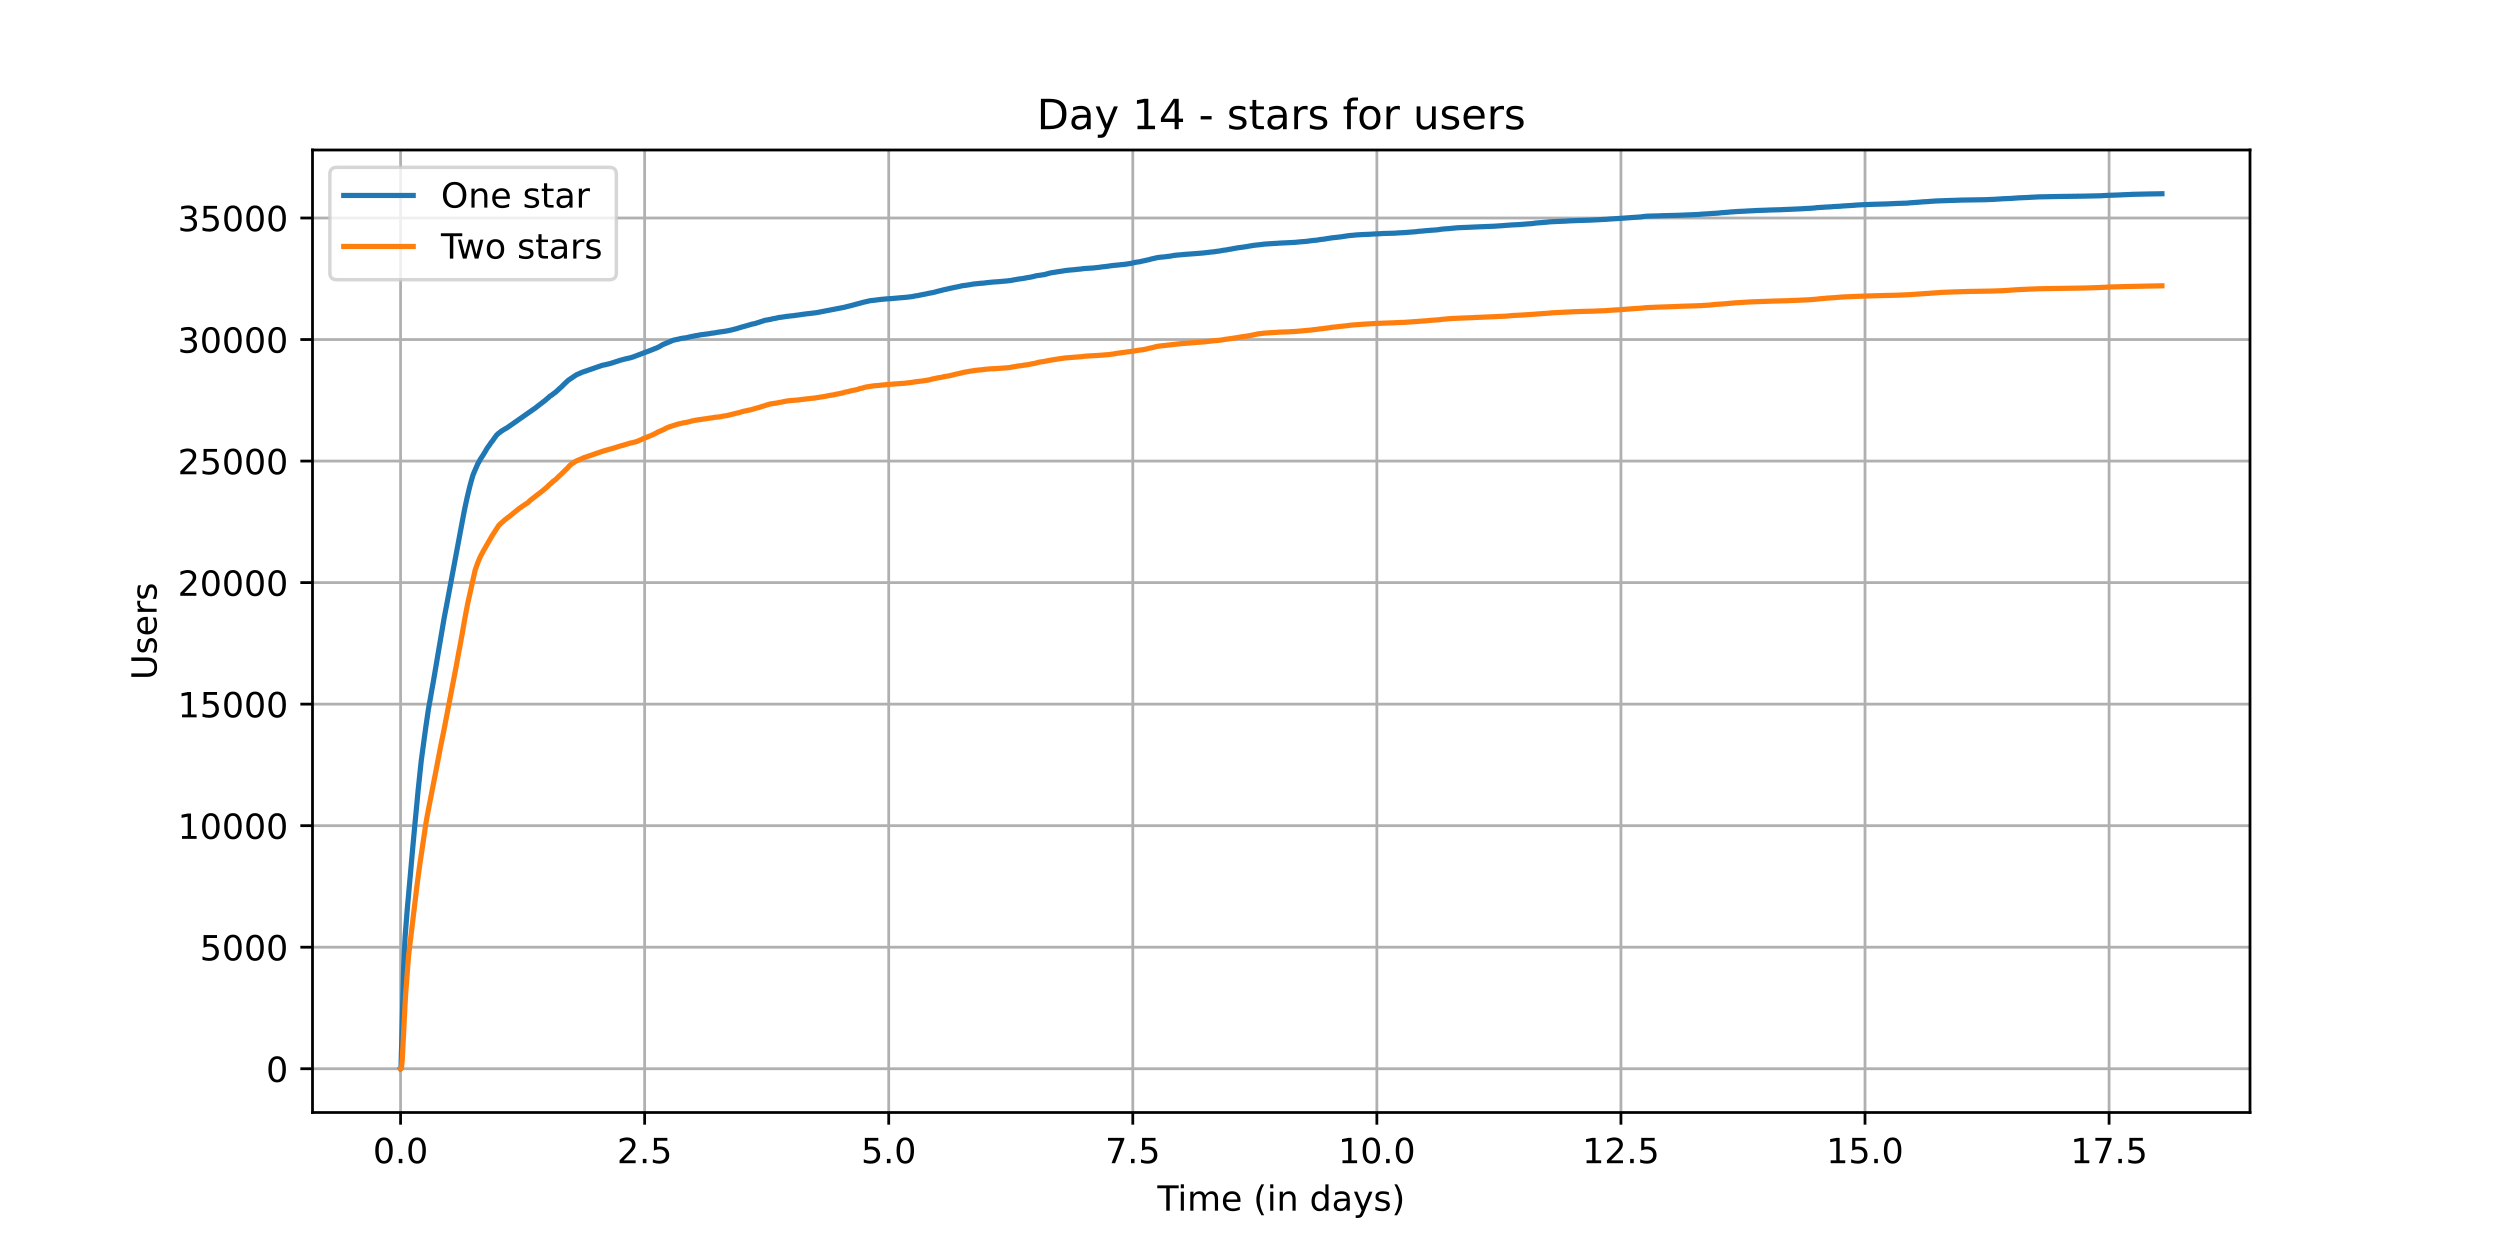 <?xml version="1.0" encoding="utf-8" standalone="no"?>
<!DOCTYPE svg PUBLIC "-//W3C//DTD SVG 1.1//EN"
  "http://www.w3.org/Graphics/SVG/1.1/DTD/svg11.dtd">
<!-- Created with matplotlib (https://matplotlib.org/) -->
<svg height="360pt" version="1.1" viewBox="0 0 720 360" width="720pt" xmlns="http://www.w3.org/2000/svg" xmlns:xlink="http://www.w3.org/1999/xlink">
 <defs>
  <style type="text/css">*{stroke-linecap:butt;stroke-linejoin:round;}</style>
 </defs>
 <g id="figure_1">
  <g id="patch_1">
   <path d="M 0 360 
L 720 360 
L 720 0 
L 0 0 
z
" style="fill:#ffffff;"/>
  </g>
  <g id="axes_1">
   <g id="patch_2">
    <path d="M 90 320.4 
L 648 320.4 
L 648 43.2 
L 90 43.2 
z
" style="fill:#ffffff;"/>
   </g>
   <g id="matplotlib.axis_1">
    <g id="xtick_1">
     <g id="line2d_1">
      <path clip-path="url(#pf5f5d86772)" d="M 115.364 320.4 
L 115.364 43.2 
" style="fill:none;stroke:#b0b0b0;stroke-linecap:square;stroke-width:0.8;"/>
     </g>
     <g id="line2d_2">
      <defs>
       <path d="M 0 0 
L 0 3.5 
" id="ma74f541171" style="stroke:#000000;stroke-width:0.8;"/>
      </defs>
      <g>
       <use style="stroke:#000000;stroke-width:0.8;" x="115.364" xlink:href="#ma74f541171" y="320.4"/>
      </g>
     </g>
     <g id="text_1">
      <!-- 0.0 -->
      <g transform="translate(107.412 334.998)scale(0.1 -0.1)">
       <defs>
        <path d="M 31.781 66.406 
Q 24.172 66.406 20.328 58.906 
Q 16.5 51.422 16.5 36.375 
Q 16.5 21.391 20.328 13.891 
Q 24.172 6.391 31.781 6.391 
Q 39.453 6.391 43.281 13.891 
Q 47.125 21.391 47.125 36.375 
Q 47.125 51.422 43.281 58.906 
Q 39.453 66.406 31.781 66.406 
z
M 31.781 74.219 
Q 44.047 74.219 50.516 64.516 
Q 56.984 54.828 56.984 36.375 
Q 56.984 17.969 50.516 8.266 
Q 44.047 -1.422 31.781 -1.422 
Q 19.531 -1.422 13.062 8.266 
Q 6.594 17.969 6.594 36.375 
Q 6.594 54.828 13.062 64.516 
Q 19.531 74.219 31.781 74.219 
z
" id="DejaVuSans-48"/>
        <path d="M 10.688 12.406 
L 21 12.406 
L 21 0 
L 10.688 0 
z
" id="DejaVuSans-46"/>
       </defs>
       <use xlink:href="#DejaVuSans-48"/>
       <use x="63.623" xlink:href="#DejaVuSans-46"/>
       <use x="95.41" xlink:href="#DejaVuSans-48"/>
      </g>
     </g>
    </g>
    <g id="xtick_2">
     <g id="line2d_3">
      <path clip-path="url(#pf5f5d86772)" d="M 185.657 320.4 
L 185.657 43.2 
" style="fill:none;stroke:#b0b0b0;stroke-linecap:square;stroke-width:0.8;"/>
     </g>
     <g id="line2d_4">
      <g>
       <use style="stroke:#000000;stroke-width:0.8;" x="185.657" xlink:href="#ma74f541171" y="320.4"/>
      </g>
     </g>
     <g id="text_2">
      <!-- 2.5 -->
      <g transform="translate(177.705 334.998)scale(0.1 -0.1)">
       <defs>
        <path d="M 19.188 8.297 
L 53.609 8.297 
L 53.609 0 
L 7.328 0 
L 7.328 8.297 
Q 12.938 14.109 22.625 23.891 
Q 32.328 33.688 34.812 36.531 
Q 39.547 41.844 41.422 45.531 
Q 43.312 49.219 43.312 52.781 
Q 43.312 58.594 39.234 62.25 
Q 35.156 65.922 28.609 65.922 
Q 23.969 65.922 18.812 64.312 
Q 13.672 62.703 7.812 59.422 
L 7.812 69.391 
Q 13.766 71.781 18.938 73 
Q 24.125 74.219 28.422 74.219 
Q 39.75 74.219 46.484 68.547 
Q 53.219 62.891 53.219 53.422 
Q 53.219 48.922 51.531 44.891 
Q 49.859 40.875 45.406 35.406 
Q 44.188 33.984 37.641 27.219 
Q 31.109 20.453 19.188 8.297 
z
" id="DejaVuSans-50"/>
        <path d="M 10.797 72.906 
L 49.516 72.906 
L 49.516 64.594 
L 19.828 64.594 
L 19.828 46.734 
Q 21.969 47.469 24.109 47.828 
Q 26.266 48.188 28.422 48.188 
Q 40.625 48.188 47.75 41.5 
Q 54.891 34.812 54.891 23.391 
Q 54.891 11.625 47.562 5.094 
Q 40.234 -1.422 26.906 -1.422 
Q 22.312 -1.422 17.547 -0.641 
Q 12.797 0.141 7.719 1.703 
L 7.719 11.625 
Q 12.109 9.234 16.797 8.062 
Q 21.484 6.891 26.703 6.891 
Q 35.156 6.891 40.078 11.328 
Q 45.016 15.766 45.016 23.391 
Q 45.016 31 40.078 35.438 
Q 35.156 39.891 26.703 39.891 
Q 22.75 39.891 18.812 39.016 
Q 14.891 38.141 10.797 36.281 
z
" id="DejaVuSans-53"/>
       </defs>
       <use xlink:href="#DejaVuSans-50"/>
       <use x="63.623" xlink:href="#DejaVuSans-46"/>
       <use x="95.41" xlink:href="#DejaVuSans-53"/>
      </g>
     </g>
    </g>
    <g id="xtick_3">
     <g id="line2d_5">
      <path clip-path="url(#pf5f5d86772)" d="M 255.95 320.4 
L 255.95 43.2 
" style="fill:none;stroke:#b0b0b0;stroke-linecap:square;stroke-width:0.8;"/>
     </g>
     <g id="line2d_6">
      <g>
       <use style="stroke:#000000;stroke-width:0.8;" x="255.95" xlink:href="#ma74f541171" y="320.4"/>
      </g>
     </g>
     <g id="text_3">
      <!-- 5.0 -->
      <g transform="translate(247.998 334.998)scale(0.1 -0.1)">
       <use xlink:href="#DejaVuSans-53"/>
       <use x="63.623" xlink:href="#DejaVuSans-46"/>
       <use x="95.41" xlink:href="#DejaVuSans-48"/>
      </g>
     </g>
    </g>
    <g id="xtick_4">
     <g id="line2d_7">
      <path clip-path="url(#pf5f5d86772)" d="M 326.243 320.4 
L 326.243 43.2 
" style="fill:none;stroke:#b0b0b0;stroke-linecap:square;stroke-width:0.8;"/>
     </g>
     <g id="line2d_8">
      <g>
       <use style="stroke:#000000;stroke-width:0.8;" x="326.243" xlink:href="#ma74f541171" y="320.4"/>
      </g>
     </g>
     <g id="text_4">
      <!-- 7.5 -->
      <g transform="translate(318.291 334.998)scale(0.1 -0.1)">
       <defs>
        <path d="M 8.203 72.906 
L 55.078 72.906 
L 55.078 68.703 
L 28.609 0 
L 18.312 0 
L 43.219 64.594 
L 8.203 64.594 
z
" id="DejaVuSans-55"/>
       </defs>
       <use xlink:href="#DejaVuSans-55"/>
       <use x="63.623" xlink:href="#DejaVuSans-46"/>
       <use x="95.41" xlink:href="#DejaVuSans-53"/>
      </g>
     </g>
    </g>
    <g id="xtick_5">
     <g id="line2d_9">
      <path clip-path="url(#pf5f5d86772)" d="M 396.536 320.4 
L 396.536 43.2 
" style="fill:none;stroke:#b0b0b0;stroke-linecap:square;stroke-width:0.8;"/>
     </g>
     <g id="line2d_10">
      <g>
       <use style="stroke:#000000;stroke-width:0.8;" x="396.536" xlink:href="#ma74f541171" y="320.4"/>
      </g>
     </g>
     <g id="text_5">
      <!-- 10.0 -->
      <g transform="translate(385.403 334.998)scale(0.1 -0.1)">
       <defs>
        <path d="M 12.406 8.297 
L 28.516 8.297 
L 28.516 63.922 
L 10.984 60.406 
L 10.984 69.391 
L 28.422 72.906 
L 38.281 72.906 
L 38.281 8.297 
L 54.391 8.297 
L 54.391 0 
L 12.406 0 
z
" id="DejaVuSans-49"/>
       </defs>
       <use xlink:href="#DejaVuSans-49"/>
       <use x="63.623" xlink:href="#DejaVuSans-48"/>
       <use x="127.246" xlink:href="#DejaVuSans-46"/>
       <use x="159.033" xlink:href="#DejaVuSans-48"/>
      </g>
     </g>
    </g>
    <g id="xtick_6">
     <g id="line2d_11">
      <path clip-path="url(#pf5f5d86772)" d="M 466.829 320.4 
L 466.829 43.2 
" style="fill:none;stroke:#b0b0b0;stroke-linecap:square;stroke-width:0.8;"/>
     </g>
     <g id="line2d_12">
      <g>
       <use style="stroke:#000000;stroke-width:0.8;" x="466.829" xlink:href="#ma74f541171" y="320.4"/>
      </g>
     </g>
     <g id="text_6">
      <!-- 12.5 -->
      <g transform="translate(455.697 334.998)scale(0.1 -0.1)">
       <use xlink:href="#DejaVuSans-49"/>
       <use x="63.623" xlink:href="#DejaVuSans-50"/>
       <use x="127.246" xlink:href="#DejaVuSans-46"/>
       <use x="159.033" xlink:href="#DejaVuSans-53"/>
      </g>
     </g>
    </g>
    <g id="xtick_7">
     <g id="line2d_13">
      <path clip-path="url(#pf5f5d86772)" d="M 537.122 320.4 
L 537.122 43.2 
" style="fill:none;stroke:#b0b0b0;stroke-linecap:square;stroke-width:0.8;"/>
     </g>
     <g id="line2d_14">
      <g>
       <use style="stroke:#000000;stroke-width:0.8;" x="537.122" xlink:href="#ma74f541171" y="320.4"/>
      </g>
     </g>
     <g id="text_7">
      <!-- 15.0 -->
      <g transform="translate(525.99 334.998)scale(0.1 -0.1)">
       <use xlink:href="#DejaVuSans-49"/>
       <use x="63.623" xlink:href="#DejaVuSans-53"/>
       <use x="127.246" xlink:href="#DejaVuSans-46"/>
       <use x="159.033" xlink:href="#DejaVuSans-48"/>
      </g>
     </g>
    </g>
    <g id="xtick_8">
     <g id="line2d_15">
      <path clip-path="url(#pf5f5d86772)" d="M 607.416 320.4 
L 607.416 43.2 
" style="fill:none;stroke:#b0b0b0;stroke-linecap:square;stroke-width:0.8;"/>
     </g>
     <g id="line2d_16">
      <g>
       <use style="stroke:#000000;stroke-width:0.8;" x="607.416" xlink:href="#ma74f541171" y="320.4"/>
      </g>
     </g>
     <g id="text_8">
      <!-- 17.5 -->
      <g transform="translate(596.283 334.998)scale(0.1 -0.1)">
       <use xlink:href="#DejaVuSans-49"/>
       <use x="63.623" xlink:href="#DejaVuSans-55"/>
       <use x="127.246" xlink:href="#DejaVuSans-46"/>
       <use x="159.033" xlink:href="#DejaVuSans-53"/>
      </g>
     </g>
    </g>
    <g id="text_9">
     <!-- Time (in days) -->
     <g transform="translate(333.327 348.677)scale(0.1 -0.1)">
      <defs>
       <path d="M -0.297 72.906 
L 61.375 72.906 
L 61.375 64.594 
L 35.5 64.594 
L 35.5 0 
L 25.594 0 
L 25.594 64.594 
L -0.297 64.594 
z
" id="DejaVuSans-84"/>
       <path d="M 9.422 54.688 
L 18.406 54.688 
L 18.406 0 
L 9.422 0 
z
M 9.422 75.984 
L 18.406 75.984 
L 18.406 64.594 
L 9.422 64.594 
z
" id="DejaVuSans-105"/>
       <path d="M 52 44.188 
Q 55.375 50.25 60.062 53.125 
Q 64.75 56 71.094 56 
Q 79.641 56 84.281 50.016 
Q 88.922 44.047 88.922 33.016 
L 88.922 0 
L 79.891 0 
L 79.891 32.719 
Q 79.891 40.578 77.094 44.375 
Q 74.312 48.188 68.609 48.188 
Q 61.625 48.188 57.562 43.547 
Q 53.516 38.922 53.516 30.906 
L 53.516 0 
L 44.484 0 
L 44.484 32.719 
Q 44.484 40.625 41.703 44.406 
Q 38.922 48.188 33.109 48.188 
Q 26.219 48.188 22.156 43.531 
Q 18.109 38.875 18.109 30.906 
L 18.109 0 
L 9.078 0 
L 9.078 54.688 
L 18.109 54.688 
L 18.109 46.188 
Q 21.188 51.219 25.484 53.609 
Q 29.781 56 35.688 56 
Q 41.656 56 45.828 52.969 
Q 50 49.953 52 44.188 
z
" id="DejaVuSans-109"/>
       <path d="M 56.203 29.594 
L 56.203 25.203 
L 14.891 25.203 
Q 15.484 15.922 20.484 11.062 
Q 25.484 6.203 34.422 6.203 
Q 39.594 6.203 44.453 7.469 
Q 49.312 8.734 54.109 11.281 
L 54.109 2.781 
Q 49.266 0.734 44.188 -0.344 
Q 39.109 -1.422 33.891 -1.422 
Q 20.797 -1.422 13.156 6.188 
Q 5.516 13.812 5.516 26.812 
Q 5.516 40.234 12.766 48.109 
Q 20.016 56 32.328 56 
Q 43.359 56 49.781 48.891 
Q 56.203 41.797 56.203 29.594 
z
M 47.219 32.234 
Q 47.125 39.594 43.094 43.984 
Q 39.062 48.391 32.422 48.391 
Q 24.906 48.391 20.391 44.141 
Q 15.875 39.891 15.188 32.172 
z
" id="DejaVuSans-101"/>
       <path id="DejaVuSans-32"/>
       <path d="M 31 75.875 
Q 24.469 64.656 21.281 53.656 
Q 18.109 42.672 18.109 31.391 
Q 18.109 20.125 21.312 9.062 
Q 24.516 -2 31 -13.188 
L 23.188 -13.188 
Q 15.875 -1.703 12.234 9.375 
Q 8.594 20.453 8.594 31.391 
Q 8.594 42.281 12.203 53.312 
Q 15.828 64.359 23.188 75.875 
z
" id="DejaVuSans-40"/>
       <path d="M 54.891 33.016 
L 54.891 0 
L 45.906 0 
L 45.906 32.719 
Q 45.906 40.484 42.875 44.328 
Q 39.844 48.188 33.797 48.188 
Q 26.516 48.188 22.312 43.547 
Q 18.109 38.922 18.109 30.906 
L 18.109 0 
L 9.078 0 
L 9.078 54.688 
L 18.109 54.688 
L 18.109 46.188 
Q 21.344 51.125 25.703 53.562 
Q 30.078 56 35.797 56 
Q 45.219 56 50.047 50.172 
Q 54.891 44.344 54.891 33.016 
z
" id="DejaVuSans-110"/>
       <path d="M 45.406 46.391 
L 45.406 75.984 
L 54.391 75.984 
L 54.391 0 
L 45.406 0 
L 45.406 8.203 
Q 42.578 3.328 38.25 0.953 
Q 33.938 -1.422 27.875 -1.422 
Q 17.969 -1.422 11.734 6.484 
Q 5.516 14.406 5.516 27.297 
Q 5.516 40.188 11.734 48.094 
Q 17.969 56 27.875 56 
Q 33.938 56 38.25 53.625 
Q 42.578 51.266 45.406 46.391 
z
M 14.797 27.297 
Q 14.797 17.391 18.875 11.75 
Q 22.953 6.109 30.078 6.109 
Q 37.203 6.109 41.297 11.75 
Q 45.406 17.391 45.406 27.297 
Q 45.406 37.203 41.297 42.844 
Q 37.203 48.484 30.078 48.484 
Q 22.953 48.484 18.875 42.844 
Q 14.797 37.203 14.797 27.297 
z
" id="DejaVuSans-100"/>
       <path d="M 34.281 27.484 
Q 23.391 27.484 19.188 25 
Q 14.984 22.516 14.984 16.5 
Q 14.984 11.719 18.141 8.906 
Q 21.297 6.109 26.703 6.109 
Q 34.188 6.109 38.703 11.406 
Q 43.219 16.703 43.219 25.484 
L 43.219 27.484 
z
M 52.203 31.203 
L 52.203 0 
L 43.219 0 
L 43.219 8.297 
Q 40.141 3.328 35.547 0.953 
Q 30.953 -1.422 24.312 -1.422 
Q 15.922 -1.422 10.953 3.297 
Q 6 8.016 6 15.922 
Q 6 25.141 12.172 29.828 
Q 18.359 34.516 30.609 34.516 
L 43.219 34.516 
L 43.219 35.406 
Q 43.219 41.609 39.141 45 
Q 35.062 48.391 27.688 48.391 
Q 23 48.391 18.547 47.266 
Q 14.109 46.141 10.016 43.891 
L 10.016 52.203 
Q 14.938 54.109 19.578 55.047 
Q 24.219 56 28.609 56 
Q 40.484 56 46.344 49.844 
Q 52.203 43.703 52.203 31.203 
z
" id="DejaVuSans-97"/>
       <path d="M 32.172 -5.078 
Q 28.375 -14.844 24.75 -17.812 
Q 21.141 -20.797 15.094 -20.797 
L 7.906 -20.797 
L 7.906 -13.281 
L 13.188 -13.281 
Q 16.891 -13.281 18.938 -11.516 
Q 21 -9.766 23.484 -3.219 
L 25.094 0.875 
L 2.984 54.688 
L 12.5 54.688 
L 29.594 11.922 
L 46.688 54.688 
L 56.203 54.688 
z
" id="DejaVuSans-121"/>
       <path d="M 44.281 53.078 
L 44.281 44.578 
Q 40.484 46.531 36.375 47.5 
Q 32.281 48.484 27.875 48.484 
Q 21.188 48.484 17.844 46.438 
Q 14.5 44.391 14.5 40.281 
Q 14.5 37.156 16.891 35.375 
Q 19.281 33.594 26.516 31.984 
L 29.594 31.297 
Q 39.156 29.25 43.188 25.516 
Q 47.219 21.781 47.219 15.094 
Q 47.219 7.469 41.188 3.016 
Q 35.156 -1.422 24.609 -1.422 
Q 20.219 -1.422 15.453 -0.562 
Q 10.688 0.297 5.422 2 
L 5.422 11.281 
Q 10.406 8.688 15.234 7.391 
Q 20.062 6.109 24.812 6.109 
Q 31.156 6.109 34.562 8.281 
Q 37.984 10.453 37.984 14.406 
Q 37.984 18.062 35.516 20.016 
Q 33.062 21.969 24.703 23.781 
L 21.578 24.516 
Q 13.234 26.266 9.516 29.906 
Q 5.812 33.547 5.812 39.891 
Q 5.812 47.609 11.281 51.797 
Q 16.75 56 26.812 56 
Q 31.781 56 36.172 55.266 
Q 40.578 54.547 44.281 53.078 
z
" id="DejaVuSans-115"/>
       <path d="M 8.016 75.875 
L 15.828 75.875 
Q 23.141 64.359 26.781 53.312 
Q 30.422 42.281 30.422 31.391 
Q 30.422 20.453 26.781 9.375 
Q 23.141 -1.703 15.828 -13.188 
L 8.016 -13.188 
Q 14.5 -2 17.703 9.062 
Q 20.906 20.125 20.906 31.391 
Q 20.906 42.672 17.703 53.656 
Q 14.5 64.656 8.016 75.875 
z
" id="DejaVuSans-41"/>
      </defs>
      <use xlink:href="#DejaVuSans-84"/>
      <use x="57.959" xlink:href="#DejaVuSans-105"/>
      <use x="85.742" xlink:href="#DejaVuSans-109"/>
      <use x="183.154" xlink:href="#DejaVuSans-101"/>
      <use x="244.678" xlink:href="#DejaVuSans-32"/>
      <use x="276.465" xlink:href="#DejaVuSans-40"/>
      <use x="315.479" xlink:href="#DejaVuSans-105"/>
      <use x="343.262" xlink:href="#DejaVuSans-110"/>
      <use x="406.641" xlink:href="#DejaVuSans-32"/>
      <use x="438.428" xlink:href="#DejaVuSans-100"/>
      <use x="501.904" xlink:href="#DejaVuSans-97"/>
      <use x="563.184" xlink:href="#DejaVuSans-121"/>
      <use x="622.363" xlink:href="#DejaVuSans-115"/>
      <use x="674.463" xlink:href="#DejaVuSans-41"/>
     </g>
    </g>
   </g>
   <g id="matplotlib.axis_2">
    <g id="ytick_1">
     <g id="line2d_17">
      <path clip-path="url(#pf5f5d86772)" d="M 90 307.8 
L 648 307.8 
" style="fill:none;stroke:#b0b0b0;stroke-linecap:square;stroke-width:0.8;"/>
     </g>
     <g id="line2d_18">
      <defs>
       <path d="M 0 0 
L -3.5 0 
" id="m9136890b65" style="stroke:#000000;stroke-width:0.8;"/>
      </defs>
      <g>
       <use style="stroke:#000000;stroke-width:0.8;" x="90" xlink:href="#m9136890b65" y="307.8"/>
      </g>
     </g>
     <g id="text_10">
      <!-- 0 -->
      <g transform="translate(76.638 311.599)scale(0.1 -0.1)">
       <use xlink:href="#DejaVuSans-48"/>
      </g>
     </g>
    </g>
    <g id="ytick_2">
     <g id="line2d_19">
      <path clip-path="url(#pf5f5d86772)" d="M 90 272.797 
L 648 272.797 
" style="fill:none;stroke:#b0b0b0;stroke-linecap:square;stroke-width:0.8;"/>
     </g>
     <g id="line2d_20">
      <g>
       <use style="stroke:#000000;stroke-width:0.8;" x="90" xlink:href="#m9136890b65" y="272.797"/>
      </g>
     </g>
     <g id="text_11">
      <!-- 5000 -->
      <g transform="translate(57.55 276.596)scale(0.1 -0.1)">
       <use xlink:href="#DejaVuSans-53"/>
       <use x="63.623" xlink:href="#DejaVuSans-48"/>
       <use x="127.246" xlink:href="#DejaVuSans-48"/>
       <use x="190.869" xlink:href="#DejaVuSans-48"/>
      </g>
     </g>
    </g>
    <g id="ytick_3">
     <g id="line2d_21">
      <path clip-path="url(#pf5f5d86772)" d="M 90 237.794 
L 648 237.794 
" style="fill:none;stroke:#b0b0b0;stroke-linecap:square;stroke-width:0.8;"/>
     </g>
     <g id="line2d_22">
      <g>
       <use style="stroke:#000000;stroke-width:0.8;" x="90" xlink:href="#m9136890b65" y="237.794"/>
      </g>
     </g>
     <g id="text_12">
      <!-- 10000 -->
      <g transform="translate(51.188 241.593)scale(0.1 -0.1)">
       <use xlink:href="#DejaVuSans-49"/>
       <use x="63.623" xlink:href="#DejaVuSans-48"/>
       <use x="127.246" xlink:href="#DejaVuSans-48"/>
       <use x="190.869" xlink:href="#DejaVuSans-48"/>
       <use x="254.492" xlink:href="#DejaVuSans-48"/>
      </g>
     </g>
    </g>
    <g id="ytick_4">
     <g id="line2d_23">
      <path clip-path="url(#pf5f5d86772)" d="M 90 202.791 
L 648 202.791 
" style="fill:none;stroke:#b0b0b0;stroke-linecap:square;stroke-width:0.8;"/>
     </g>
     <g id="line2d_24">
      <g>
       <use style="stroke:#000000;stroke-width:0.8;" x="90" xlink:href="#m9136890b65" y="202.791"/>
      </g>
     </g>
     <g id="text_13">
      <!-- 15000 -->
      <g transform="translate(51.188 206.59)scale(0.1 -0.1)">
       <use xlink:href="#DejaVuSans-49"/>
       <use x="63.623" xlink:href="#DejaVuSans-53"/>
       <use x="127.246" xlink:href="#DejaVuSans-48"/>
       <use x="190.869" xlink:href="#DejaVuSans-48"/>
       <use x="254.492" xlink:href="#DejaVuSans-48"/>
      </g>
     </g>
    </g>
    <g id="ytick_5">
     <g id="line2d_25">
      <path clip-path="url(#pf5f5d86772)" d="M 90 167.788 
L 648 167.788 
" style="fill:none;stroke:#b0b0b0;stroke-linecap:square;stroke-width:0.8;"/>
     </g>
     <g id="line2d_26">
      <g>
       <use style="stroke:#000000;stroke-width:0.8;" x="90" xlink:href="#m9136890b65" y="167.788"/>
      </g>
     </g>
     <g id="text_14">
      <!-- 20000 -->
      <g transform="translate(51.188 171.588)scale(0.1 -0.1)">
       <use xlink:href="#DejaVuSans-50"/>
       <use x="63.623" xlink:href="#DejaVuSans-48"/>
       <use x="127.246" xlink:href="#DejaVuSans-48"/>
       <use x="190.869" xlink:href="#DejaVuSans-48"/>
       <use x="254.492" xlink:href="#DejaVuSans-48"/>
      </g>
     </g>
    </g>
    <g id="ytick_6">
     <g id="line2d_27">
      <path clip-path="url(#pf5f5d86772)" d="M 90 132.785 
L 648 132.785 
" style="fill:none;stroke:#b0b0b0;stroke-linecap:square;stroke-width:0.8;"/>
     </g>
     <g id="line2d_28">
      <g>
       <use style="stroke:#000000;stroke-width:0.8;" x="90" xlink:href="#m9136890b65" y="132.785"/>
      </g>
     </g>
     <g id="text_15">
      <!-- 25000 -->
      <g transform="translate(51.188 136.585)scale(0.1 -0.1)">
       <use xlink:href="#DejaVuSans-50"/>
       <use x="63.623" xlink:href="#DejaVuSans-53"/>
       <use x="127.246" xlink:href="#DejaVuSans-48"/>
       <use x="190.869" xlink:href="#DejaVuSans-48"/>
       <use x="254.492" xlink:href="#DejaVuSans-48"/>
      </g>
     </g>
    </g>
    <g id="ytick_7">
     <g id="line2d_29">
      <path clip-path="url(#pf5f5d86772)" d="M 90 97.782 
L 648 97.782 
" style="fill:none;stroke:#b0b0b0;stroke-linecap:square;stroke-width:0.8;"/>
     </g>
     <g id="line2d_30">
      <g>
       <use style="stroke:#000000;stroke-width:0.8;" x="90" xlink:href="#m9136890b65" y="97.782"/>
      </g>
     </g>
     <g id="text_16">
      <!-- 30000 -->
      <g transform="translate(51.188 101.582)scale(0.1 -0.1)">
       <defs>
        <path d="M 40.578 39.312 
Q 47.656 37.797 51.625 33 
Q 55.609 28.219 55.609 21.188 
Q 55.609 10.406 48.188 4.484 
Q 40.766 -1.422 27.094 -1.422 
Q 22.516 -1.422 17.656 -0.516 
Q 12.797 0.391 7.625 2.203 
L 7.625 11.719 
Q 11.719 9.328 16.594 8.109 
Q 21.484 6.891 26.812 6.891 
Q 36.078 6.891 40.938 10.547 
Q 45.797 14.203 45.797 21.188 
Q 45.797 27.641 41.281 31.266 
Q 36.766 34.906 28.719 34.906 
L 20.219 34.906 
L 20.219 43.016 
L 29.109 43.016 
Q 36.375 43.016 40.234 45.922 
Q 44.094 48.828 44.094 54.297 
Q 44.094 59.906 40.109 62.906 
Q 36.141 65.922 28.719 65.922 
Q 24.656 65.922 20.016 65.031 
Q 15.375 64.156 9.812 62.312 
L 9.812 71.094 
Q 15.438 72.656 20.344 73.438 
Q 25.25 74.219 29.594 74.219 
Q 40.828 74.219 47.359 69.109 
Q 53.906 64.016 53.906 55.328 
Q 53.906 49.266 50.438 45.094 
Q 46.969 40.922 40.578 39.312 
z
" id="DejaVuSans-51"/>
       </defs>
       <use xlink:href="#DejaVuSans-51"/>
       <use x="63.623" xlink:href="#DejaVuSans-48"/>
       <use x="127.246" xlink:href="#DejaVuSans-48"/>
       <use x="190.869" xlink:href="#DejaVuSans-48"/>
       <use x="254.492" xlink:href="#DejaVuSans-48"/>
      </g>
     </g>
    </g>
    <g id="ytick_8">
     <g id="line2d_31">
      <path clip-path="url(#pf5f5d86772)" d="M 90 62.78 
L 648 62.78 
" style="fill:none;stroke:#b0b0b0;stroke-linecap:square;stroke-width:0.8;"/>
     </g>
     <g id="line2d_32">
      <g>
       <use style="stroke:#000000;stroke-width:0.8;" x="90" xlink:href="#m9136890b65" y="62.78"/>
      </g>
     </g>
     <g id="text_17">
      <!-- 35000 -->
      <g transform="translate(51.188 66.579)scale(0.1 -0.1)">
       <use xlink:href="#DejaVuSans-51"/>
       <use x="63.623" xlink:href="#DejaVuSans-53"/>
       <use x="127.246" xlink:href="#DejaVuSans-48"/>
       <use x="190.869" xlink:href="#DejaVuSans-48"/>
       <use x="254.492" xlink:href="#DejaVuSans-48"/>
      </g>
     </g>
    </g>
    <g id="text_18">
     <!-- Users -->
     <g transform="translate(45.108 195.801)rotate(-90)scale(0.1 -0.1)">
      <defs>
       <path d="M 8.688 72.906 
L 18.609 72.906 
L 18.609 28.609 
Q 18.609 16.891 22.844 11.734 
Q 27.094 6.594 36.625 6.594 
Q 46.094 6.594 50.344 11.734 
Q 54.594 16.891 54.594 28.609 
L 54.594 72.906 
L 64.5 72.906 
L 64.5 27.391 
Q 64.5 13.141 57.438 5.859 
Q 50.391 -1.422 36.625 -1.422 
Q 22.797 -1.422 15.734 5.859 
Q 8.688 13.141 8.688 27.391 
z
" id="DejaVuSans-85"/>
       <path d="M 41.109 46.297 
Q 39.594 47.172 37.812 47.578 
Q 36.031 48 33.891 48 
Q 26.266 48 22.188 43.047 
Q 18.109 38.094 18.109 28.812 
L 18.109 0 
L 9.078 0 
L 9.078 54.688 
L 18.109 54.688 
L 18.109 46.188 
Q 20.953 51.172 25.484 53.578 
Q 30.031 56 36.531 56 
Q 37.453 56 38.578 55.875 
Q 39.703 55.766 41.062 55.516 
z
" id="DejaVuSans-114"/>
      </defs>
      <use xlink:href="#DejaVuSans-85"/>
      <use x="73.193" xlink:href="#DejaVuSans-115"/>
      <use x="125.293" xlink:href="#DejaVuSans-101"/>
      <use x="186.816" xlink:href="#DejaVuSans-114"/>
      <use x="227.93" xlink:href="#DejaVuSans-115"/>
     </g>
    </g>
   </g>
   <g id="line2d_33">
    <path clip-path="url(#pf5f5d86772)" d="M 115.364 307.8 
L 115.433 307.765 
L 115.491 307.331 
L 115.704 299.798 
L 116.227 279.147 
L 116.672 269.745 
L 117.291 261.876 
L 118.394 249.555 
L 118.82 244.718 
L 119.381 238.62 
L 120.426 227.573 
L 121.336 218.956 
L 122.651 209.253 
L 122.98 207.027 
L 123.387 204.226 
L 123.967 201.034 
L 124.335 198.885 
L 124.761 196.54 
L 127.898 178.079 
L 128.266 176.147 
L 128.633 174.264 
L 133.278 149.44 
L 133.433 148.621 
L 133.82 146.605 
L 134.478 143.559 
L 134.904 141.732 
L 135.291 140.143 
L 135.523 139.261 
L 136.162 136.986 
L 136.433 136.286 
L 137.614 133.555 
L 137.691 133.429 
L 137.866 133.114 
L 137.982 132.925 
L 138.408 132.148 
L 139.143 131.049 
L 139.356 130.671 
L 139.647 130.216 
L 139.859 129.831 
L 140.363 128.984 
L 140.905 128.256 
L 141.311 127.633 
L 141.717 127.108 
L 141.853 126.954 
L 142.066 126.639 
L 142.414 126.121 
L 142.685 125.792 
L 142.956 125.379 
L 143.478 124.875 
L 143.653 124.735 
L 144.021 124.497 
L 144.369 124.175 
L 144.543 124.077 
L 144.756 123.958 
L 145.143 123.699 
L 145.917 123.272 
L 146.073 123.174 
L 153.798 117.762 
L 153.972 117.657 
L 154.262 117.44 
L 154.455 117.279 
L 156.991 115.326 
L 157.687 114.717 
L 157.842 114.612 
L 158.035 114.437 
L 158.306 114.157 
L 158.461 114.052 
L 158.945 113.758 
L 159.274 113.471 
L 159.409 113.38 
L 159.796 113.107 
L 159.932 113.002 
L 160.726 112.309 
L 160.958 112.064 
L 161.752 111.371 
L 162.197 110.916 
L 162.487 110.615 
L 163.513 109.648 
L 163.765 109.445 
L 166.03 107.926 
L 167.501 107.289 
L 167.695 107.198 
L 173.539 105.182 
L 174.158 105.084 
L 174.332 105.028 
L 175.222 104.818 
L 175.687 104.713 
L 178.299 103.873 
L 178.589 103.768 
L 179.711 103.474 
L 180.098 103.369 
L 180.969 103.173 
L 181.395 103.075 
L 181.647 103.019 
L 181.918 102.921 
L 182.209 102.844 
L 187.899 100.695 
L 188.131 100.59 
L 188.383 100.499 
L 188.634 100.38 
L 188.983 100.275 
L 189.564 99.988 
L 189.796 99.89 
L 190.881 99.246 
L 193.319 98.245 
L 193.532 98.119 
L 193.842 98.021 
L 194.19 97.916 
L 194.964 97.754 
L 195.487 97.656 
L 195.797 97.558 
L 196.339 97.453 
L 196.9 97.362 
L 197.713 97.257 
L 198.738 97.005 
L 199.3 96.9 
L 200.132 96.718 
L 200.77 96.613 
L 201.428 96.494 
L 201.97 96.389 
L 202.377 96.354 
L 203.055 96.249 
L 203.52 96.2 
L 204.256 96.102 
L 204.43 96.06 
L 205.049 95.955 
L 205.455 95.92 
L 206.094 95.815 
L 206.346 95.766 
L 206.965 95.654 
L 207.739 95.549 
L 208.223 95.486 
L 208.92 95.381 
L 209.539 95.269 
L 210.003 95.164 
L 210.7 95.024 
L 211.029 94.926 
L 211.281 94.87 
L 211.668 94.772 
L 211.861 94.716 
L 212.171 94.632 
L 212.326 94.583 
L 214.047 94.072 
L 214.473 93.967 
L 216.176 93.47 
L 216.467 93.372 
L 216.719 93.316 
L 217.338 93.211 
L 220.436 92.217 
L 221.191 92.112 
L 221.462 92.042 
L 222.082 91.944 
L 222.43 91.825 
L 223.068 91.72 
L 223.707 91.601 
L 224.036 91.503 
L 224.287 91.447 
L 225.139 91.342 
L 225.7 91.258 
L 226.339 91.153 
L 226.783 91.104 
L 227.596 90.999 
L 227.79 90.985 
L 228.757 90.887 
L 228.912 90.845 
L 229.434 90.775 
L 230.266 90.67 
L 230.866 90.572 
L 231.659 90.467 
L 232.201 90.39 
L 233.15 90.292 
L 233.362 90.264 
L 234.194 90.159 
L 234.639 90.117 
L 235.336 90.012 
L 243.115 88.507 
L 244.219 88.22 
L 244.683 88.115 
L 245.787 87.828 
L 246.155 87.723 
L 247.375 87.394 
L 247.8 87.289 
L 248.091 87.205 
L 248.439 87.107 
L 248.73 87.03 
L 249.233 86.925 
L 249.504 86.862 
L 249.911 86.757 
L 250.724 86.582 
L 251.808 86.477 
L 252.311 86.407 
L 253.124 86.302 
L 253.627 86.239 
L 254.749 86.134 
L 255.194 86.085 
L 256.917 85.98 
L 257.381 85.931 
L 258.562 85.826 
L 258.987 85.783 
L 260.342 85.678 
L 260.787 85.636 
L 261.832 85.531 
L 262.354 85.454 
L 263.07 85.356 
L 263.399 85.244 
L 264.251 85.146 
L 264.522 85.083 
L 265.006 84.978 
L 265.721 84.831 
L 266.341 84.726 
L 267.173 84.544 
L 267.656 84.439 
L 268.276 84.334 
L 268.837 84.229 
L 270.231 83.844 
L 270.734 83.739 
L 271.914 83.424 
L 272.437 83.319 
L 273.172 83.165 
L 273.52 83.06 
L 274.236 82.92 
L 274.701 82.815 
L 274.972 82.752 
L 275.571 82.647 
L 276.404 82.465 
L 276.791 82.381 
L 276.965 82.311 
L 277.855 82.206 
L 278.377 82.136 
L 279.035 82.031 
L 279.596 81.947 
L 280.08 81.842 
L 280.603 81.772 
L 281.763 81.667 
L 281.996 81.625 
L 283.428 81.52 
L 283.97 81.436 
L 284.956 81.331 
L 285.421 81.282 
L 286.756 81.177 
L 287.124 81.156 
L 288.459 81.051 
L 288.671 81.023 
L 289.949 80.918 
L 290.432 80.855 
L 291.264 80.757 
L 291.496 80.722 
L 291.845 80.617 
L 292.31 80.561 
L 292.851 80.456 
L 293.451 80.358 
L 294.148 80.267 
L 294.322 80.239 
L 295.019 80.134 
L 295.773 79.973 
L 296.431 79.875 
L 296.605 79.847 
L 297.166 79.742 
L 298.114 79.511 
L 298.463 79.406 
L 298.966 79.343 
L 299.74 79.238 
L 299.992 79.189 
L 300.785 79.084 
L 302.276 78.664 
L 302.779 78.559 
L 303.34 78.468 
L 304.056 78.363 
L 304.307 78.314 
L 305.023 78.209 
L 305.275 78.16 
L 305.759 78.104 
L 306.359 77.999 
L 306.939 77.901 
L 307.907 77.796 
L 308.313 77.761 
L 309.513 77.663 
L 309.745 77.628 
L 310.229 77.572 
L 311.37 77.467 
L 311.951 77.369 
L 313.402 77.264 
L 313.75 77.25 
L 315.182 77.145 
L 315.666 77.082 
L 316.653 76.977 
L 317.214 76.886 
L 318.181 76.781 
L 318.628 76.732 
L 319.344 76.627 
L 319.886 76.55 
L 320.641 76.445 
L 321.028 76.417 
L 322.169 76.312 
L 322.653 76.249 
L 323.736 76.144 
L 324.22 76.088 
L 324.82 75.99 
L 325.052 75.955 
L 325.749 75.857 
L 326.019 75.794 
L 326.407 75.689 
L 326.62 75.661 
L 326.987 75.556 
L 327.529 75.479 
L 328.284 75.374 
L 328.593 75.283 
L 329.348 75.129 
L 329.774 75.024 
L 330.529 74.863 
L 331.014 74.765 
L 331.362 74.646 
L 331.788 74.541 
L 332.543 74.38 
L 332.91 74.275 
L 333.53 74.17 
L 334.227 74.065 
L 334.575 74.051 
L 335.62 73.946 
L 336.162 73.862 
L 337.15 73.756 
L 337.904 73.595 
L 338.736 73.49 
L 339.143 73.455 
L 340.362 73.35 
L 340.845 73.294 
L 342.258 73.189 
L 342.664 73.161 
L 344.077 73.056 
L 344.483 73.021 
L 345.838 72.916 
L 346.263 72.881 
L 347.231 72.776 
L 347.715 72.72 
L 348.566 72.615 
L 348.992 72.573 
L 349.959 72.468 
L 350.23 72.405 
L 351.178 72.3 
L 351.933 72.146 
L 352.591 72.041 
L 352.997 72.006 
L 353.558 71.908 
L 353.849 71.831 
L 354.623 71.726 
L 355.436 71.551 
L 356.074 71.453 
L 356.345 71.39 
L 357.119 71.292 
L 357.352 71.257 
L 358.165 71.159 
L 358.436 71.096 
L 359.21 70.998 
L 359.5 70.914 
L 360.275 70.809 
L 360.545 70.739 
L 361.3 70.634 
L 361.765 70.585 
L 362.752 70.48 
L 363.236 70.424 
L 363.991 70.319 
L 364.378 70.291 
L 365.965 70.186 
L 366.178 70.165 
L 368.016 70.06 
L 368.461 70.018 
L 370.744 69.913 
L 371.112 69.892 
L 373.066 69.794 
L 373.279 69.766 
L 374.343 69.661 
L 374.769 69.626 
L 376.201 69.521 
L 376.763 69.437 
L 377.611 69.332 
L 377.862 69.283 
L 379.042 69.178 
L 379.526 69.122 
L 380.029 69.017 
L 380.552 68.947 
L 381.538 68.842 
L 382.274 68.695 
L 383.028 68.597 
L 383.28 68.548 
L 383.783 68.478 
L 384.75 68.38 
L 384.964 68.352 
L 385.912 68.247 
L 386.454 68.17 
L 387.112 68.065 
L 387.344 68.03 
L 388.06 67.925 
L 388.603 67.848 
L 389.842 67.743 
L 390.325 67.68 
L 391.952 67.575 
L 392.339 67.554 
L 394.913 67.449 
L 395.339 67.407 
L 397.622 67.302 
L 398.087 67.253 
L 401.957 67.148 
L 402.421 67.092 
L 404.491 66.987 
L 404.898 66.952 
L 406.291 66.847 
L 406.678 66.819 
L 407.916 66.714 
L 408.497 66.623 
L 409.89 66.525 
L 410.122 66.483 
L 411.438 66.378 
L 411.864 66.336 
L 413.373 66.238 
L 413.567 66.224 
L 414.457 66.119 
L 414.709 66.063 
L 415.619 65.958 
L 416.044 65.923 
L 417.535 65.818 
L 418.038 65.755 
L 419.142 65.657 
L 419.374 65.615 
L 421.697 65.51 
L 422.026 65.503 
L 424.348 65.398 
L 424.541 65.384 
L 427.114 65.279 
L 427.482 65.265 
L 430.133 65.16 
L 430.501 65.139 
L 432.01 65.034 
L 432.398 65.013 
L 433.675 64.908 
L 434.062 64.88 
L 435.551 64.775 
L 435.919 64.761 
L 437.835 64.663 
L 438.048 64.642 
L 439.286 64.537 
L 439.692 64.502 
L 441.144 64.397 
L 441.608 64.341 
L 442.286 64.236 
L 442.673 64.208 
L 444.028 64.103 
L 444.454 64.068 
L 445.693 63.963 
L 446.215 63.893 
L 448.364 63.788 
L 448.731 63.774 
L 451.189 63.669 
L 451.634 63.627 
L 454.13 63.522 
L 454.478 63.508 
L 458 63.403 
L 458.406 63.375 
L 460.612 63.27 
L 461.038 63.235 
L 463.108 63.13 
L 463.283 63.102 
L 464.908 62.997 
L 465.295 62.976 
L 466.96 62.878 
L 467.192 62.843 
L 467.56 62.829 
L 468.876 62.731 
L 469.069 62.717 
L 470.579 62.612 
L 470.966 62.584 
L 472.591 62.479 
L 473.191 62.374 
L 474.294 62.269 
L 474.662 62.248 
L 478.396 62.15 
L 478.609 62.122 
L 482.925 62.017 
L 483.254 62.01 
L 485.866 61.905 
L 486.234 61.891 
L 488.769 61.785 
L 489.175 61.757 
L 490.511 61.652 
L 490.898 61.631 
L 492.562 61.526 
L 492.968 61.491 
L 494.671 61.386 
L 495.116 61.344 
L 496.007 61.239 
L 496.374 61.225 
L 497.748 61.12 
L 498.251 61.057 
L 499.858 60.952 
L 500.264 60.917 
L 502.606 60.812 
L 503.012 60.777 
L 505.276 60.672 
L 505.721 60.63 
L 508.895 60.525 
L 509.282 60.497 
L 513.037 60.392 
L 513.424 60.364 
L 516.017 60.259 
L 516.404 60.238 
L 518.823 60.133 
L 519.21 60.105 
L 520.971 60 
L 521.32 59.993 
L 522.674 59.888 
L 523.255 59.797 
L 525.133 59.692 
L 525.345 59.664 
L 527.456 59.559 
L 527.94 59.496 
L 530.069 59.391 
L 530.553 59.335 
L 532.237 59.23 
L 532.605 59.209 
L 534.192 59.111 
L 534.424 59.069 
L 536.243 58.971 
L 536.436 58.957 
L 539.242 58.852 
L 539.61 58.838 
L 543.364 58.733 
L 543.712 58.719 
L 545.861 58.614 
L 546.209 58.6 
L 549.344 58.495 
L 549.828 58.432 
L 551.241 58.327 
L 551.628 58.299 
L 553.156 58.194 
L 553.602 58.145 
L 555.46 58.04 
L 555.693 58.005 
L 557.318 57.9 
L 557.706 57.879 
L 560.551 57.774 
L 560.745 57.76 
L 564.363 57.655 
L 564.75 57.627 
L 571.291 57.522 
L 571.64 57.515 
L 574.233 57.41 
L 574.64 57.382 
L 576.401 57.277 
L 576.846 57.235 
L 579.458 57.137 
L 579.691 57.102 
L 581.181 56.997 
L 581.549 56.976 
L 584.104 56.871 
L 584.53 56.836 
L 586.543 56.731 
L 586.931 56.71 
L 592.001 56.605 
L 592.33 56.598 
L 599.897 56.493 
L 600.225 56.486 
L 605.179 56.381 
L 605.605 56.339 
L 607.695 56.234 
L 608.043 56.227 
L 610.986 56.122 
L 611.198 56.101 
L 613.792 55.996 
L 614.179 55.968 
L 618.921 55.863 
L 619.269 55.856 
L 622.636 55.8 
L 622.636 55.8 
" style="fill:none;stroke:#1f77b4;stroke-linecap:square;stroke-width:1.5;"/>
   </g>
   <g id="line2d_34">
    <path clip-path="url(#pf5f5d86772)" d="M 115.364 307.8 
L 115.549 307.716 
L 115.646 307.338 
L 115.84 305.357 
L 116.769 287.085 
L 117.659 275.331 
L 120.078 255.135 
L 120.813 249.583 
L 122.632 237.339 
L 122.709 236.898 
L 122.98 235.316 
L 123.464 232.754 
L 125.885 220.307 
L 126.04 219.453 
L 126.524 216.967 
L 126.834 215.315 
L 127.55 211.752 
L 127.782 210.653 
L 128.324 207.825 
L 131.42 191.737 
L 132.175 187.579 
L 132.388 186.501 
L 133.143 182.35 
L 133.936 177.813 
L 134.711 173.767 
L 136.82 164.288 
L 136.995 163.763 
L 137.44 162.538 
L 137.634 161.978 
L 138.021 161.047 
L 138.137 160.788 
L 138.563 159.871 
L 138.814 159.465 
L 139.201 158.681 
L 141.698 154.347 
L 142.027 153.836 
L 142.879 152.506 
L 143.246 151.946 
L 143.672 151.281 
L 143.982 151.029 
L 144.079 150.882 
L 144.737 150.322 
L 144.853 150.217 
L 145.24 149.853 
L 145.472 149.657 
L 145.898 149.349 
L 146.151 149.153 
L 146.616 148.81 
L 147.934 147.725 
L 148.205 147.515 
L 149.424 146.514 
L 149.637 146.353 
L 152.018 144.749 
L 152.172 144.651 
L 152.501 144.287 
L 152.811 144.014 
L 153.101 143.797 
L 155.036 142.278 
L 155.249 142.159 
L 156.7 140.983 
L 156.933 140.794 
L 157.784 140.038 
L 158.074 139.723 
L 158.945 138.988 
L 159.119 138.75 
L 159.371 138.575 
L 159.7 138.365 
L 159.796 138.281 
L 160.01 138.12 
L 160.164 137.966 
L 160.532 137.616 
L 160.997 137.147 
L 161.326 136.846 
L 161.442 136.748 
L 163.087 135.138 
L 163.3 134.949 
L 163.668 134.557 
L 163.9 134.256 
L 164.714 133.541 
L 165.023 133.352 
L 165.236 133.261 
L 165.43 133.1 
L 165.798 132.855 
L 166.01 132.75 
L 167.772 131.994 
L 168.043 131.854 
L 173.365 130.027 
L 173.674 129.922 
L 175.28 129.453 
L 175.648 129.355 
L 175.938 129.271 
L 176.344 129.166 
L 178.899 128.368 
L 179.363 128.263 
L 181.473 127.619 
L 182.015 127.514 
L 183.041 127.255 
L 183.389 127.15 
L 185.014 126.464 
L 185.247 126.303 
L 185.576 126.212 
L 185.769 126.121 
L 188.015 125.204 
L 188.305 125.05 
L 189.061 124.672 
L 189.293 124.525 
L 189.467 124.42 
L 191.19 123.692 
L 191.519 123.496 
L 191.732 123.398 
L 191.945 123.265 
L 192.235 123.16 
L 192.719 122.943 
L 195.429 122.089 
L 195.971 121.984 
L 196.9 121.766 
L 197.578 121.661 
L 198.39 121.479 
L 198.797 121.381 
L 199.01 121.311 
L 199.454 121.206 
L 200.248 121.038 
L 200.906 120.94 
L 201.138 120.905 
L 201.854 120.8 
L 202.086 120.765 
L 202.803 120.66 
L 203.307 120.597 
L 203.869 120.499 
L 204.12 120.45 
L 204.991 120.345 
L 205.165 120.317 
L 205.669 120.219 
L 205.901 120.184 
L 207.081 120.086 
L 207.333 120.03 
L 207.894 119.925 
L 208.591 119.792 
L 209.326 119.687 
L 210.351 119.435 
L 210.835 119.337 
L 211.184 119.218 
L 211.668 119.12 
L 211.88 119.05 
L 212.132 118.994 
L 212.655 118.889 
L 214.26 118.42 
L 214.822 118.315 
L 215.673 118.119 
L 216.253 118.014 
L 218.074 117.475 
L 218.596 117.37 
L 219.003 117.209 
L 221.462 116.439 
L 221.888 116.348 
L 222.082 116.292 
L 222.585 116.222 
L 223.378 116.117 
L 223.997 116.012 
L 224.384 115.914 
L 224.616 115.879 
L 225.274 115.788 
L 225.506 115.697 
L 226.087 115.599 
L 226.629 115.494 
L 227.151 115.424 
L 228.254 115.319 
L 228.641 115.291 
L 229.86 115.186 
L 230.344 115.123 
L 231.156 115.018 
L 231.601 114.976 
L 232.337 114.871 
L 232.743 114.843 
L 233.633 114.738 
L 233.846 114.71 
L 234.775 114.605 
L 235.317 114.521 
L 235.917 114.43 
L 236.11 114.381 
L 236.594 114.325 
L 237.194 114.227 
L 237.426 114.185 
L 237.929 114.094 
L 238.103 114.059 
L 238.51 113.968 
L 238.703 113.919 
L 239.303 113.821 
L 240.058 113.716 
L 240.928 113.513 
L 241.49 113.408 
L 241.741 113.359 
L 242.476 113.205 
L 242.902 113.107 
L 243.289 112.96 
L 243.947 112.834 
L 244.529 112.729 
L 244.78 112.617 
L 245.303 112.512 
L 245.593 112.435 
L 246.135 112.351 
L 246.6 112.246 
L 246.891 112.169 
L 247.239 112.078 
L 247.452 111.959 
L 247.743 111.875 
L 248.439 111.77 
L 248.865 111.588 
L 249.427 111.483 
L 249.601 111.42 
L 250.356 111.329 
L 250.511 111.28 
L 251.324 111.175 
L 251.595 111.112 
L 253.105 111.007 
L 253.588 110.944 
L 254.691 110.839 
L 255.233 110.762 
L 256.82 110.657 
L 257.265 110.608 
L 258.755 110.503 
L 259.181 110.468 
L 260.671 110.37 
L 260.923 110.321 
L 261.329 110.286 
L 262.18 110.181 
L 262.606 110.139 
L 263.148 110.034 
L 263.69 109.95 
L 264.561 109.845 
L 265.064 109.781 
L 265.954 109.676 
L 266.553 109.571 
L 267.231 109.466 
L 267.869 109.354 
L 268.159 109.249 
L 268.334 109.207 
L 268.721 109.102 
L 269.36 108.983 
L 269.844 108.885 
L 270.115 108.822 
L 270.656 108.738 
L 271.275 108.64 
L 271.469 108.577 
L 271.895 108.472 
L 272.475 108.381 
L 273.211 108.276 
L 273.501 108.192 
L 273.985 108.087 
L 274.972 107.842 
L 275.397 107.737 
L 276.152 107.576 
L 276.616 107.471 
L 277.584 107.233 
L 278.106 107.135 
L 278.339 107.1 
L 278.9 106.995 
L 279.538 106.883 
L 280.254 106.785 
L 280.525 106.715 
L 281.473 106.61 
L 281.938 106.561 
L 282.963 106.463 
L 283.195 106.428 
L 283.718 106.358 
L 284.976 106.253 
L 285.189 106.232 
L 287.182 106.127 
L 287.588 106.099 
L 289.194 105.994 
L 289.6 105.959 
L 290.8 105.854 
L 291.613 105.672 
L 292.387 105.567 
L 293.161 105.406 
L 294.225 105.301 
L 294.902 105.168 
L 295.773 105.063 
L 296.315 104.979 
L 296.741 104.874 
L 297.398 104.748 
L 298.018 104.643 
L 299.237 104.314 
L 299.876 104.209 
L 300.379 104.146 
L 301.037 104.041 
L 301.869 103.859 
L 302.353 103.754 
L 302.74 103.726 
L 303.166 103.621 
L 303.708 103.544 
L 304.366 103.446 
L 304.598 103.411 
L 305.236 103.299 
L 306.049 103.194 
L 306.629 103.096 
L 308.1 102.991 
L 308.545 102.949 
L 309.822 102.844 
L 310.229 102.816 
L 311.641 102.711 
L 312.279 102.599 
L 313.828 102.494 
L 314.196 102.48 
L 315.937 102.375 
L 316.285 102.361 
L 317.659 102.256 
L 318.065 102.221 
L 319.402 102.116 
L 319.925 102.039 
L 320.757 101.934 
L 321.492 101.787 
L 322.305 101.682 
L 322.866 101.591 
L 323.775 101.486 
L 324.007 101.444 
L 324.723 101.339 
L 325.168 101.29 
L 326.019 101.185 
L 326.252 101.15 
L 326.832 101.052 
L 327.355 100.954 
L 327.529 100.926 
L 328.148 100.842 
L 328.303 100.807 
L 329.252 100.709 
L 329.445 100.653 
L 330.026 100.548 
L 331.13 100.268 
L 331.691 100.163 
L 332.949 99.827 
L 333.53 99.722 
L 334.091 99.638 
L 335.039 99.533 
L 335.407 99.519 
L 336.085 99.414 
L 336.53 99.372 
L 337.479 99.267 
L 337.924 99.218 
L 338.756 99.12 
L 338.968 99.092 
L 340.033 98.987 
L 340.478 98.938 
L 342.045 98.833 
L 342.451 98.805 
L 343.516 98.7 
L 343.883 98.679 
L 345.219 98.574 
L 345.625 98.539 
L 347.057 98.434 
L 347.579 98.364 
L 348.566 98.259 
L 349.069 98.189 
L 350.133 98.091 
L 350.346 98.07 
L 351.488 97.965 
L 352.01 97.888 
L 352.552 97.782 
L 352.784 97.74 
L 353.636 97.635 
L 354.178 97.551 
L 354.99 97.453 
L 355.261 97.383 
L 356.036 97.278 
L 356.674 97.159 
L 357.371 97.054 
L 358.01 96.942 
L 358.862 96.844 
L 359.132 96.781 
L 359.616 96.725 
L 360.12 96.62 
L 360.371 96.571 
L 360.875 96.466 
L 361.63 96.305 
L 362.094 96.2 
L 362.346 96.144 
L 363.391 96.039 
L 363.623 96.004 
L 364.088 95.948 
L 365.578 95.843 
L 365.965 95.815 
L 367.881 95.71 
L 368.113 95.668 
L 371.209 95.563 
L 371.577 95.542 
L 373.337 95.437 
L 373.782 95.395 
L 375.04 95.29 
L 375.505 95.234 
L 376.743 95.136 
L 376.976 95.101 
L 377.32 95.087 
L 378.094 94.989 
L 378.268 94.954 
L 379.294 94.849 
L 379.913 94.744 
L 381.055 94.639 
L 381.655 94.534 
L 382.525 94.429 
L 383.009 94.373 
L 383.531 94.268 
L 383.976 94.219 
L 385.118 94.114 
L 385.35 94.079 
L 385.854 94.016 
L 386.918 93.911 
L 387.402 93.855 
L 388.293 93.75 
L 388.816 93.68 
L 389.842 93.575 
L 390.19 93.561 
L 391.448 93.456 
L 391.836 93.435 
L 393.171 93.33 
L 393.5 93.323 
L 395.184 93.218 
L 395.59 93.19 
L 398.087 93.085 
L 398.473 93.064 
L 401.531 92.959 
L 401.918 92.931 
L 404.685 92.826 
L 405.091 92.791 
L 406.62 92.686 
L 406.813 92.672 
L 408.342 92.567 
L 408.555 92.539 
L 410.199 92.434 
L 410.412 92.413 
L 411.612 92.308 
L 412.077 92.252 
L 413.683 92.147 
L 414.051 92.126 
L 414.96 92.028 
L 415.135 91.986 
L 416.335 91.881 
L 416.799 91.832 
L 418.155 91.727 
L 418.522 91.706 
L 421.155 91.601 
L 421.522 91.58 
L 424.328 91.475 
L 424.773 91.433 
L 427.521 91.328 
L 427.908 91.3 
L 430.656 91.195 
L 431.082 91.16 
L 433.733 91.055 
L 434.178 91.013 
L 435.223 90.908 
L 435.648 90.866 
L 437.777 90.761 
L 438.125 90.747 
L 439.615 90.642 
L 439.963 90.628 
L 441.531 90.523 
L 441.918 90.495 
L 443.138 90.39 
L 443.525 90.369 
L 445.054 90.264 
L 445.46 90.236 
L 446.719 90.131 
L 446.971 90.082 
L 449.312 89.977 
L 449.679 89.956 
L 451.808 89.851 
L 452.195 89.823 
L 454.846 89.718 
L 455.194 89.704 
L 459.432 89.599 
L 459.819 89.571 
L 462.373 89.466 
L 462.78 89.431 
L 464.289 89.326 
L 464.676 89.298 
L 466.534 89.193 
L 466.921 89.165 
L 468.276 89.06 
L 468.663 89.032 
L 469.998 88.927 
L 470.424 88.892 
L 472.127 88.787 
L 472.494 88.766 
L 473.578 88.661 
L 474.043 88.605 
L 476.481 88.5 
L 476.848 88.479 
L 480.002 88.374 
L 480.351 88.36 
L 483.176 88.255 
L 483.563 88.227 
L 486.911 88.122 
L 487.259 88.115 
L 490.085 88.01 
L 490.53 87.961 
L 492.504 87.863 
L 492.678 87.821 
L 493.588 87.716 
L 494.052 87.667 
L 495.774 87.562 
L 496.142 87.541 
L 497.361 87.436 
L 497.806 87.387 
L 499.142 87.282 
L 499.625 87.219 
L 501.561 87.114 
L 501.948 87.086 
L 503.612 86.981 
L 504.018 86.953 
L 506.902 86.848 
L 507.25 86.834 
L 510.424 86.729 
L 510.811 86.708 
L 514.991 86.603 
L 515.397 86.568 
L 518.165 86.463 
L 518.533 86.442 
L 520.932 86.337 
L 521.145 86.316 
L 522.5 86.211 
L 522.906 86.183 
L 523.835 86.078 
L 524.3 86.029 
L 525.559 85.924 
L 526.023 85.868 
L 527.708 85.762 
L 528.095 85.741 
L 529.334 85.636 
L 529.74 85.601 
L 531.328 85.496 
L 531.695 85.482 
L 534.308 85.377 
L 534.675 85.356 
L 537.675 85.251 
L 538.042 85.237 
L 541.719 85.132 
L 542.087 85.118 
L 546.635 85.013 
L 547.003 84.999 
L 549.112 84.894 
L 549.46 84.887 
L 551.124 84.782 
L 551.55 84.74 
L 553.331 84.635 
L 553.776 84.593 
L 555.538 84.488 
L 555.983 84.439 
L 557.531 84.334 
L 557.919 84.313 
L 559.196 84.208 
L 559.564 84.194 
L 562.409 84.089 
L 562.796 84.068 
L 566.279 83.963 
L 566.647 83.942 
L 573.091 83.837 
L 573.42 83.83 
L 576.556 83.725 
L 576.923 83.704 
L 578.704 83.599 
L 579.149 83.55 
L 580.814 83.445 
L 581.201 83.417 
L 583.562 83.312 
L 583.949 83.291 
L 586.66 83.186 
L 587.047 83.165 
L 593.143 83.06 
L 593.472 83.053 
L 600.38 82.948 
L 600.748 82.934 
L 604.057 82.829 
L 604.405 82.815 
L 606.65 82.71 
L 607.095 82.668 
L 611.198 82.563 
L 611.392 82.549 
L 616.057 82.444 
L 616.386 82.437 
L 621.746 82.332 
L 622.095 82.325 
L 622.636 82.318 
L 622.636 82.318 
" style="fill:none;stroke:#ff7f0e;stroke-linecap:square;stroke-width:1.5;"/>
   </g>
   <g id="patch_3">
    <path d="M 90 320.4 
L 90 43.2 
" style="fill:none;stroke:#000000;stroke-linecap:square;stroke-linejoin:miter;stroke-width:0.8;"/>
   </g>
   <g id="patch_4">
    <path d="M 648 320.4 
L 648 43.2 
" style="fill:none;stroke:#000000;stroke-linecap:square;stroke-linejoin:miter;stroke-width:0.8;"/>
   </g>
   <g id="patch_5">
    <path d="M 90 320.4 
L 648 320.4 
" style="fill:none;stroke:#000000;stroke-linecap:square;stroke-linejoin:miter;stroke-width:0.8;"/>
   </g>
   <g id="patch_6">
    <path d="M 90 43.2 
L 648 43.2 
" style="fill:none;stroke:#000000;stroke-linecap:square;stroke-linejoin:miter;stroke-width:0.8;"/>
   </g>
   <g id="text_19">
    <!-- Day 14 - stars for users -->
    <g transform="translate(298.609 37.2)scale(0.12 -0.12)">
     <defs>
      <path d="M 19.672 64.797 
L 19.672 8.109 
L 31.594 8.109 
Q 46.688 8.109 53.688 14.938 
Q 60.688 21.781 60.688 36.531 
Q 60.688 51.172 53.688 57.984 
Q 46.688 64.797 31.594 64.797 
z
M 9.812 72.906 
L 30.078 72.906 
Q 51.266 72.906 61.172 64.094 
Q 71.094 55.281 71.094 36.531 
Q 71.094 17.672 61.125 8.828 
Q 51.172 0 30.078 0 
L 9.812 0 
z
" id="DejaVuSans-68"/>
      <path d="M 37.797 64.312 
L 12.891 25.391 
L 37.797 25.391 
z
M 35.203 72.906 
L 47.609 72.906 
L 47.609 25.391 
L 58.016 25.391 
L 58.016 17.188 
L 47.609 17.188 
L 47.609 0 
L 37.797 0 
L 37.797 17.188 
L 4.891 17.188 
L 4.891 26.703 
z
" id="DejaVuSans-52"/>
      <path d="M 4.891 31.391 
L 31.203 31.391 
L 31.203 23.391 
L 4.891 23.391 
z
" id="DejaVuSans-45"/>
      <path d="M 18.312 70.219 
L 18.312 54.688 
L 36.812 54.688 
L 36.812 47.703 
L 18.312 47.703 
L 18.312 18.016 
Q 18.312 11.328 20.141 9.422 
Q 21.969 7.516 27.594 7.516 
L 36.812 7.516 
L 36.812 0 
L 27.594 0 
Q 17.188 0 13.234 3.875 
Q 9.281 7.766 9.281 18.016 
L 9.281 47.703 
L 2.688 47.703 
L 2.688 54.688 
L 9.281 54.688 
L 9.281 70.219 
z
" id="DejaVuSans-116"/>
      <path d="M 37.109 75.984 
L 37.109 68.5 
L 28.516 68.5 
Q 23.688 68.5 21.797 66.547 
Q 19.922 64.594 19.922 59.516 
L 19.922 54.688 
L 34.719 54.688 
L 34.719 47.703 
L 19.922 47.703 
L 19.922 0 
L 10.891 0 
L 10.891 47.703 
L 2.297 47.703 
L 2.297 54.688 
L 10.891 54.688 
L 10.891 58.5 
Q 10.891 67.625 15.141 71.797 
Q 19.391 75.984 28.609 75.984 
z
" id="DejaVuSans-102"/>
      <path d="M 30.609 48.391 
Q 23.391 48.391 19.188 42.75 
Q 14.984 37.109 14.984 27.297 
Q 14.984 17.484 19.156 11.844 
Q 23.344 6.203 30.609 6.203 
Q 37.797 6.203 41.984 11.859 
Q 46.188 17.531 46.188 27.297 
Q 46.188 37.016 41.984 42.703 
Q 37.797 48.391 30.609 48.391 
z
M 30.609 56 
Q 42.328 56 49.016 48.375 
Q 55.719 40.766 55.719 27.297 
Q 55.719 13.875 49.016 6.219 
Q 42.328 -1.422 30.609 -1.422 
Q 18.844 -1.422 12.172 6.219 
Q 5.516 13.875 5.516 27.297 
Q 5.516 40.766 12.172 48.375 
Q 18.844 56 30.609 56 
z
" id="DejaVuSans-111"/>
      <path d="M 8.5 21.578 
L 8.5 54.688 
L 17.484 54.688 
L 17.484 21.922 
Q 17.484 14.156 20.5 10.266 
Q 23.531 6.391 29.594 6.391 
Q 36.859 6.391 41.078 11.031 
Q 45.312 15.672 45.312 23.688 
L 45.312 54.688 
L 54.297 54.688 
L 54.297 0 
L 45.312 0 
L 45.312 8.406 
Q 42.047 3.422 37.719 1 
Q 33.406 -1.422 27.688 -1.422 
Q 18.266 -1.422 13.375 4.438 
Q 8.5 10.297 8.5 21.578 
z
M 31.109 56 
z
" id="DejaVuSans-117"/>
     </defs>
     <use xlink:href="#DejaVuSans-68"/>
     <use x="77.002" xlink:href="#DejaVuSans-97"/>
     <use x="138.281" xlink:href="#DejaVuSans-121"/>
     <use x="197.461" xlink:href="#DejaVuSans-32"/>
     <use x="229.248" xlink:href="#DejaVuSans-49"/>
     <use x="292.871" xlink:href="#DejaVuSans-52"/>
     <use x="356.494" xlink:href="#DejaVuSans-32"/>
     <use x="388.281" xlink:href="#DejaVuSans-45"/>
     <use x="424.365" xlink:href="#DejaVuSans-32"/>
     <use x="456.152" xlink:href="#DejaVuSans-115"/>
     <use x="508.252" xlink:href="#DejaVuSans-116"/>
     <use x="547.461" xlink:href="#DejaVuSans-97"/>
     <use x="608.74" xlink:href="#DejaVuSans-114"/>
     <use x="649.854" xlink:href="#DejaVuSans-115"/>
     <use x="701.953" xlink:href="#DejaVuSans-32"/>
     <use x="733.74" xlink:href="#DejaVuSans-102"/>
     <use x="768.945" xlink:href="#DejaVuSans-111"/>
     <use x="830.127" xlink:href="#DejaVuSans-114"/>
     <use x="871.24" xlink:href="#DejaVuSans-32"/>
     <use x="903.027" xlink:href="#DejaVuSans-117"/>
     <use x="966.406" xlink:href="#DejaVuSans-115"/>
     <use x="1018.506" xlink:href="#DejaVuSans-101"/>
     <use x="1080.029" xlink:href="#DejaVuSans-114"/>
     <use x="1121.143" xlink:href="#DejaVuSans-115"/>
    </g>
   </g>
   <g id="legend_1">
    <g id="patch_7">
     <path d="M 97 80.556 
L 175.511 80.556 
Q 177.511 80.556 177.511 78.556 
L 177.511 50.2 
Q 177.511 48.2 175.511 48.2 
L 97 48.2 
Q 95 48.2 95 50.2 
L 95 78.556 
Q 95 80.556 97 80.556 
z
" style="fill:#ffffff;opacity:0.8;stroke:#cccccc;stroke-linejoin:miter;"/>
    </g>
    <g id="line2d_35">
     <path d="M 99 56.298 
L 119 56.298 
" style="fill:none;stroke:#1f77b4;stroke-linecap:square;stroke-width:1.5;"/>
    </g>
    <g id="line2d_36"/>
    <g id="text_20">
     <!-- One star -->
     <g transform="translate(127 59.798)scale(0.1 -0.1)">
      <defs>
       <path d="M 39.406 66.219 
Q 28.656 66.219 22.328 58.203 
Q 16.016 50.203 16.016 36.375 
Q 16.016 22.609 22.328 14.594 
Q 28.656 6.594 39.406 6.594 
Q 50.141 6.594 56.422 14.594 
Q 62.703 22.609 62.703 36.375 
Q 62.703 50.203 56.422 58.203 
Q 50.141 66.219 39.406 66.219 
z
M 39.406 74.219 
Q 54.734 74.219 63.906 63.938 
Q 73.094 53.656 73.094 36.375 
Q 73.094 19.141 63.906 8.859 
Q 54.734 -1.422 39.406 -1.422 
Q 24.031 -1.422 14.812 8.828 
Q 5.609 19.094 5.609 36.375 
Q 5.609 53.656 14.812 63.938 
Q 24.031 74.219 39.406 74.219 
z
" id="DejaVuSans-79"/>
      </defs>
      <use xlink:href="#DejaVuSans-79"/>
      <use x="78.711" xlink:href="#DejaVuSans-110"/>
      <use x="142.09" xlink:href="#DejaVuSans-101"/>
      <use x="203.613" xlink:href="#DejaVuSans-32"/>
      <use x="235.4" xlink:href="#DejaVuSans-115"/>
      <use x="287.5" xlink:href="#DejaVuSans-116"/>
      <use x="326.709" xlink:href="#DejaVuSans-97"/>
      <use x="387.988" xlink:href="#DejaVuSans-114"/>
     </g>
    </g>
    <g id="line2d_37">
     <path d="M 99 70.977 
L 119 70.977 
" style="fill:none;stroke:#ff7f0e;stroke-linecap:square;stroke-width:1.5;"/>
    </g>
    <g id="line2d_38"/>
    <g id="text_21">
     <!-- Two stars -->
     <g transform="translate(127 74.477)scale(0.1 -0.1)">
      <defs>
       <path d="M 4.203 54.688 
L 13.188 54.688 
L 24.422 12.016 
L 35.594 54.688 
L 46.188 54.688 
L 57.422 12.016 
L 68.609 54.688 
L 77.594 54.688 
L 63.281 0 
L 52.688 0 
L 40.922 44.828 
L 29.109 0 
L 18.5 0 
z
" id="DejaVuSans-119"/>
      </defs>
      <use xlink:href="#DejaVuSans-84"/>
      <use x="44.584" xlink:href="#DejaVuSans-119"/>
      <use x="126.371" xlink:href="#DejaVuSans-111"/>
      <use x="187.553" xlink:href="#DejaVuSans-32"/>
      <use x="219.34" xlink:href="#DejaVuSans-115"/>
      <use x="271.439" xlink:href="#DejaVuSans-116"/>
      <use x="310.648" xlink:href="#DejaVuSans-97"/>
      <use x="371.928" xlink:href="#DejaVuSans-114"/>
      <use x="413.041" xlink:href="#DejaVuSans-115"/>
     </g>
    </g>
   </g>
  </g>
 </g>
 <defs>
  <clipPath id="pf5f5d86772">
   <rect height="277.2" width="558" x="90" y="43.2"/>
  </clipPath>
 </defs>
</svg>
